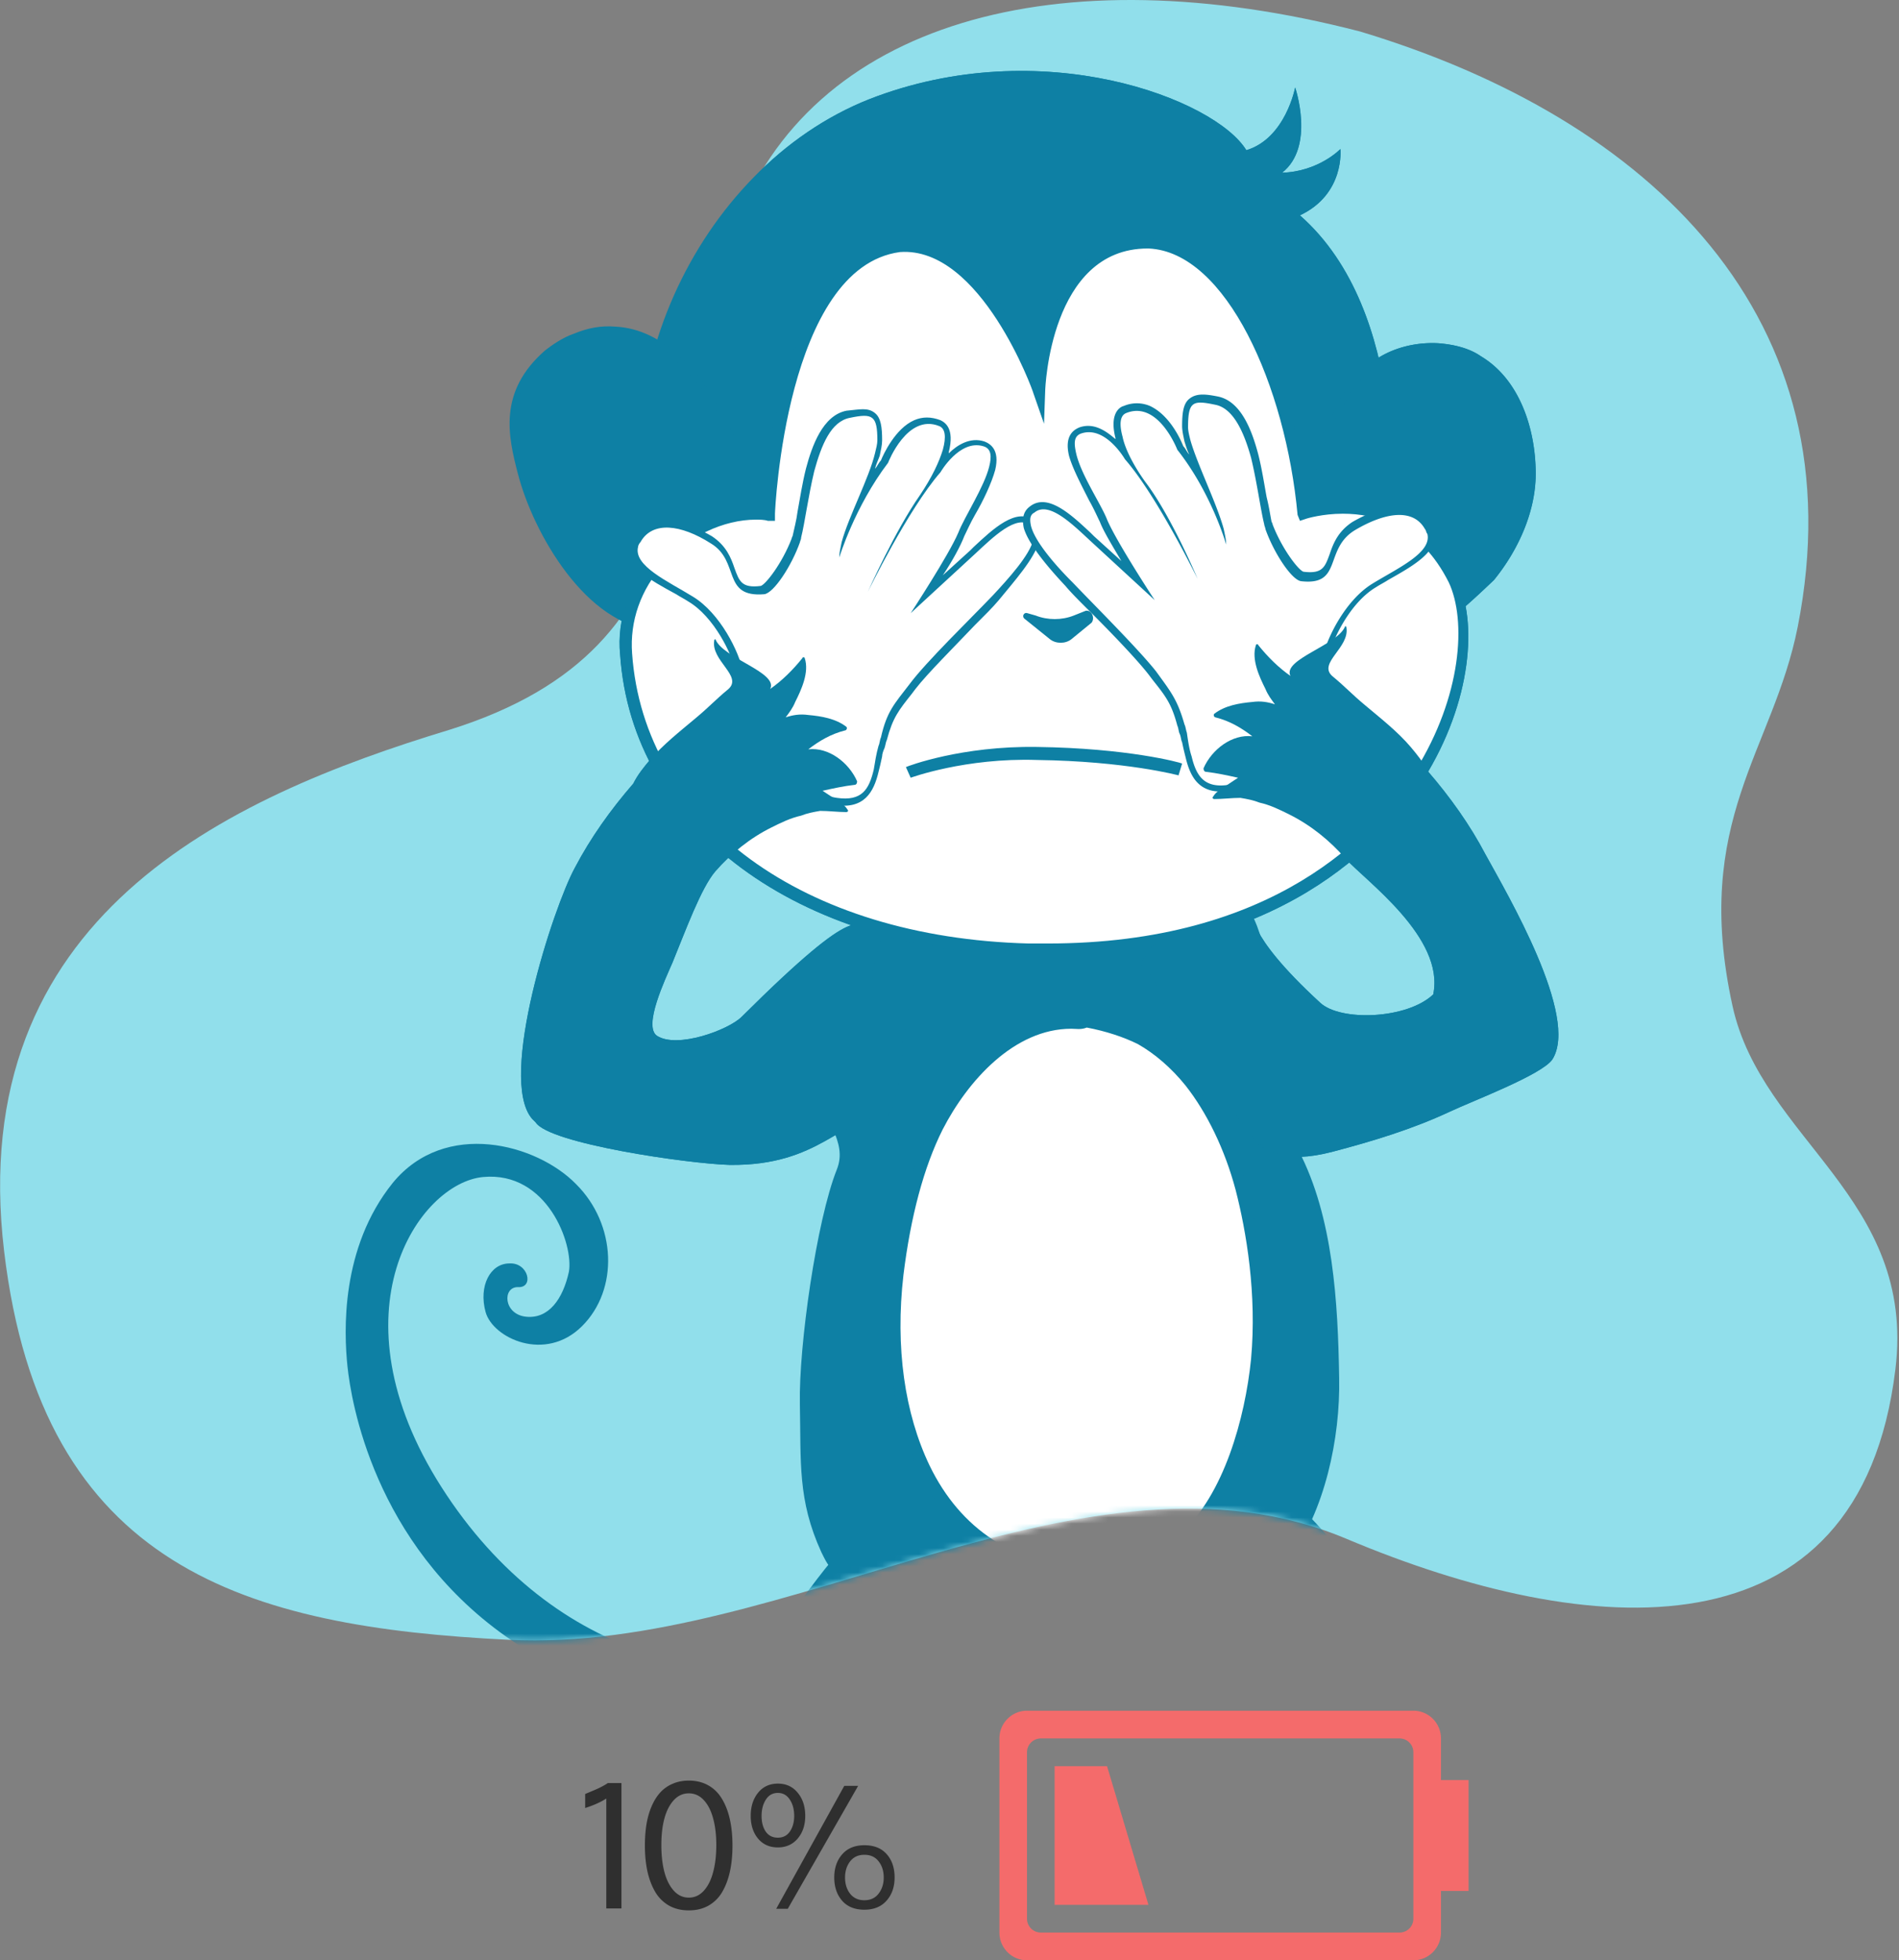 <svg width="311" height="321" viewBox="0 0 311 321" fill="none" xmlns="http://www.w3.org/2000/svg"><rect x="0" y="0" width="311" height="321" fill="#808080" stroke="none"/><path d="M222.754 5.163C173.128-7.695 132.563 3.62 120.292 37.334c-12.299 33.816-2.185 68.276-46.741 82.188C37.03 130.606-5.825 150.15.675 204.899c6.176 51.946 39.701 61.513 82.64 63.621 45.688 2.263 94.668-34.459 137.201-16.535 39.485 16.638 84.042 20.341 89.894-27.748 3.426-28.159-21.873-37.571-26.674-59.506-6.662-30.396 6.662-41.789 10.681-62.104 9.952-50.48-24.086-83.14-71.663-97.464z" fill="#91DFEB"/><mask id="a" maskUnits="userSpaceOnUse" x="0" y="0" width="311" height="269"><path d="M222.738 5.163C173.112-7.695 132.547 3.62 120.275 37.334c-12.298 33.816-2.184 68.276-46.74 82.188C37.015 130.606-5.841 150.15.659 204.899c6.176 51.946 39.701 61.513 82.64 63.621 45.688 2.263 94.667-34.459 137.201-16.535 39.485 16.638 84.042 20.341 89.894-27.748 3.426-28.159-21.873-37.571-26.674-59.506-6.662-30.396 6.662-41.789 10.68-62.104 9.953-50.48-24.085-83.14-71.662-97.464z" fill="#91DFEB"/></mask><g mask="url(#a)"><path d="M158.289 222.788c.195.776 6.824 33.541-15.402 44.98s-52.25 4.459-70.577-24.235c-18.327-28.694-3.704-49.826 6.824-50.796 10.528-.969 14.817 11.051 14.037 15.51-.975 4.46-3.314 7.756-7.019 7.368-3.704-.388-3.899-4.847-1.364-4.847 2.73.194 1.754-4.072-1.365-3.878-3.12 0-5.07 3.684-3.9 7.949 1.17 4.266 9.749 8.337 15.793 2.327 6.044-6.01 5.654-16.674-.975-23.266-6.434-6.591-21.446-10.663-30.024-.193-8.579 10.663-7.994 24.428-7.41 30.051.586 5.622 4.29 28.887 25.931 44.204 21.056 14.735 53.615 24.235 74.866-3.49 19.302-25.204 4.095-44.98 4.095-44.98l-3.51 3.296zm32.754 42.221c6.824 6.205 14.427 11.051 20.666 17.837 3.119 3.296 6.044 6.98 7.799 11.245v1.745c-.195 2.327-.78 4.459-1.56 6.592-1.56 4.265-3.704 8.337-6.044 12.214-2.145 3.878-4.679 7.561-7.214 11.245-1.169 1.745-2.534 3.49-3.704 5.235-1.365 1.745-2.535 3.683-3.899 5.428-.195.194 0 .388.195.388 1.364.194 2.924-.388 4.094-.775 1.365-.582 2.729-.97 4.094-1.551 0 .193-.195.581-.195.775-.585 1.939-1.365 3.684-2.339 5.429-.195.194.195.581.39.387 2.144-1.357 4.289-2.326 6.238-3.877.78-.582 1.365-1.163 2.145-1.745v1.745c0 .969-.195 2.133-.39 3.102-.195.582-.39 1.163-.39 1.939 0 .194.39.387.585.194 1.56-1.164 3.704-2.327 5.069-3.878l.585 1.163c.78 1.551 1.755 3.49 3.314 4.266.195 0 .39 0 .39-.194.585-2.327.585-4.653.975-6.786.78 3.296 1.95 6.592 4.484 8.918.195.194.585 0 .39-.387-.78-8.725 1.95-17.256 3.9-25.786.974-3.878 2.144-7.755 3.314-11.439.78-2.52 1.755-5.235 3.119-7.561 3.315-2.908 3.9-7.174 2.925-11.439-1.365-5.429-3.899-10.469-6.629-15.122-2.924-4.847-6.044-9.5-9.163-13.96-3.315-4.459-6.629-9.112-10.723-12.989l.195-.194c.195-.194 0-.194 0-.388h-.195c-3.51 2.908-6.629 6.01-9.943 8.918-3.51 2.908-7.214 5.623-11.308 7.949-.195 0-.195.194-.195.388-.195.194-.39.194-.585.194-.195 0-.195 0-.195.194-.975.194-.585.775-.195.581z" fill="#0E80A4"/><path d="M140.937 148.489c3.705-6.592 12.283-5.429 19.692-4.265l4.094.581c2.339.388 4.679 1.163 7.214 1.357 1.364.194 2.729 0 3.899-.387.39-.194 17.547-3.49 27.88 2.52 5.069 2.908 6.824 35.867 8.968 40.133 5.654 10.857 6.434 24.816 6.629 37.224.195 9.888-2.34 21.715-8.189 29.664-12.672 17.061-34.313 18.224-53.03 12.214-6.239-1.939-13.452-5.429-18.521-9.694-4.095-3.296-2.73 1.163-5.07-3.684-3.899-8.53-3.314-14.734-3.509-24.234-.195-9.5 2.73-30.051 6.044-38.388 1.95-4.847-2.73-8.143-2.145-13.184 0-1.551 2.925-24.429 6.044-29.857z" fill="#0E80A4"/><path d="M194.944 177.57c3.899 4.847 6.823 11.051 8.383 17.449 2.34 8.919 3.509 18.806 2.535 28.113-.975 10.275-4.68 22.877-11.698 29.081-4.095 3.684-8.969 4.653-13.843 5.235-11.503 1.163-22.811-4.265-28.854-16.673-4.68-9.694-5.654-20.745-4.485-31.796.975-8.337 2.925-16.868 6.434-24.041 5.264-10.276 14.233-18.419 24.371-16.868 2.924.388 6.044 1.357 8.773 2.715 3.315 1.357 6.044 3.877 8.384 6.785z" fill="#fff"/><path d="M177.201 258.417c-11.503 0-21.446-6.592-26.71-17.449-4.289-8.918-5.849-20.163-4.484-32.377 1.17-9.694 3.314-18.031 6.629-24.429 4.289-8.531 12.478-17.643 22.616-17.643.974 0 1.754 0 2.729.194 3.315.582 6.434 1.551 8.969 2.908 3.119 1.551 5.848 4.072 8.578 7.174 3.704 4.653 6.824 11.051 8.578 17.836 1.755 6.786 3.705 17.255 2.535 28.306-.975 10.082-4.679 23.072-12.088 29.664-4.289 3.877-9.748 5.041-14.427 5.428-.78.388-1.755.388-2.925.388zm-1.754-89.959c-9.359 0-16.962 8.53-21.057 16.479-3.119 6.205-5.264 14.347-6.433 23.847-1.365 11.827.195 22.684 4.289 31.215 5.069 10.469 14.037 16.285 24.955 16.285.975 0 1.95 0 2.925-.193 4.289-.388 9.358-1.358 13.257-5.041 7.019-6.204 10.528-18.806 11.503-28.5.975-10.664-.78-20.939-2.534-27.725-1.755-6.592-4.679-12.602-8.189-17.061-2.339-2.908-5.069-5.235-7.798-6.786-2.34-1.163-5.264-2.132-8.384-2.714-.975.388-1.755.194-2.534.194zm52.248-84.531s3.314-32.765-14.818-48.663c7.409-3.49 6.629-10.857 6.629-10.857s-3.509 3.683-9.553 3.877c5.459-4.265 2.145-13.959 2.145-13.959s-1.56 8.337-7.994 10.276c-5.069-8.337-33.534-19.388-61.804-8.337-28.269 11.245-45.621 48.276-33.923 78.327 0 0 81.885 10.469 119.318-10.664z" fill="#0E80A4"/><path d="M238.224 99.825s5.654-5.041 6.044-5.429c3.704-4.46 6.628-10.275 6.823-16.286.195-7.367-2.339-15.704-8.773-19.388-5.264-2.908-12.088-2.714-16.962.776-6.629 4.46-11.308 18.225-11.308 27.725-.195-.194 19.107-2.909 24.176 12.602z" fill="#0E80A4"/><path d="M237.833 100.407l-.195-.388c-3.314-10.082-13.257-12.214-18.716-12.408-2.925-.194-5.07.194-5.07.194h-.584v-.582c.195-9.5 4.874-23.46 11.697-28.112 2.925-2.133 6.824-3.102 10.529-2.908 2.534.193 5.069.775 7.018 2.132 6.824 4.072 9.164 12.99 8.969 19.97-.195 5.622-2.73 11.632-6.824 16.673 0 0-5.849 5.622-6.434 5.622l-.39-.193zm-12.478-40.52c-6.238 4.264-10.918 17.254-11.113 26.56.78 0 2.535-.194 4.68 0 5.654.388 15.597 2.327 19.496 12.602 1.365-1.163 5.069-4.459 5.459-4.847 4.094-4.846 6.434-10.663 6.629-16.091.195-6.786-1.95-15.123-8.579-19-1.949-1.164-4.289-1.745-6.628-1.94a16.431 16.431 0 0 0-9.944 2.715zm-114.639 42.264c-12.283 3.102-22.616-13.959-25.54-24.816-1.56-6.204-3.314-13.184 4.29-19.582.974-.775 2.924-1.939 4.483-2.714 10.528-4.265 18.522 3.49 23.396 12.02 5.069 8.531 7.799 17.643 3.314 25.786-1.754 3.296-3.704 6.98-9.943 9.112.195.194.195.194 0 .194z" fill="#0E80A4"/><path d="M84.786 77.529c-1.56-6.01-3.315-13.378 4.484-20.163.975-.776 2.924-2.133 4.679-2.715 2.34-.97 4.484-1.357 6.824-1.163 7.993.388 13.842 7.561 17.157 13.571 6.238 10.47 7.213 19.194 3.314 26.368v.194c-1.755 3.296-3.899 7.173-10.138 9.306l-.195-.194c-1.17.388-2.535.388-3.704.388-11.113-.582-19.887-15.704-22.421-25.592zm9.553-22.102c-1.755.775-3.51 1.938-4.484 2.714-7.409 6.204-5.654 13.184-4.095 19 4.095 16.286 15.208 24.429 21.447 24.816 1.169 0 2.339 0 3.509-.387h.195c5.849-1.94 7.798-5.429 9.553-8.725v-.194c3.704-6.785 2.535-15.122-3.314-25.398-3.315-5.622-8.969-12.602-16.377-12.99-2.145 0-4.29.388-6.434 1.164z" fill="#0E80A4"/><path d="M213.461 84.315s16.182-5.428 24.371 10.858c7.213 14.347-6.824 62.04-69.603 60.489-38.798-.969-63.948-21.326-65.703-48.469-1.364-14.347 13.063-24.429 23.396-22.878 0 0 1.755-41.102 21.446-43.816 14.233-.97 22.811 23.653 22.811 23.653s.585-24.622 17.937-24.235c13.062.388 23.201 21.715 25.345 44.398z" fill="#fff"/><path d="M171.35 156.632h-3.119c-37.823-1.164-64.728-20.939-66.678-49.439-.585-5.817 1.56-11.633 5.654-16.286 4.679-5.235 11.698-8.143 17.742-7.755.39-6.592 3.509-41.102 22.226-43.623h.974c10.918 0 18.327 13.766 21.447 20.745 1.169-7.173 4.874-21.132 18.326-21.132h.195c14.038.387 23.981 22.877 26.125 44.204 1.17-.194 3.12-.582 5.264-.582 5.849 0 13.843 2.133 19.107 12.214 3.314 6.592 2.534 19.776-5.459 32.572-6.629 10.663-23.786 29.082-61.804 29.082zm-47.571-71.541c-5.264 0-11.113 2.714-15.012 7.173-3.9 4.265-5.654 9.5-5.264 14.735 1.949 27.53 28.075 46.531 64.923 47.5h3.119c37.043 0 53.615-17.837 60.244-28.306 7.604-12.215 8.384-24.623 5.459-30.827-4.679-9.306-11.893-11.245-17.352-11.245-3.314 0-5.849.776-5.849.776l-1.169.387-.39-.969c-1.95-21.133-11.698-43.04-24.371-43.622h-.195c-15.987 0-16.767 23.071-16.767 23.265l-.195 5.428-1.754-5.04c0-.194-8.579-24.041-21.836-23.072-18.717 2.52-20.472 42.46-20.472 42.847v1.163h-1.169c-.585-.193-1.365-.193-1.95-.193z" fill="#0E80A4"/><path d="M192.601 74.427c.585 1.164 1.56 1.551 2.34.97.78-.776.78-2.327.195-3.49-.585-1.163-1.56-1.551-2.34-.97-.585.776-.78 2.327-.195 3.49z" fill="#FFFAED"/><path d="M177.785 100.02l-1.95.775c-1.949.776-4.289.776-6.238 0l-1.365-.388c-.585-.193-.975.582-.39.97l4.094 3.296c.975.775 2.535.775 3.509 0l3.315-2.715c.585-.775 0-2.132-.975-1.938zm-28.659 27.336l-.78-1.745c.39-.194 9.164-3.49 21.446-3.296 14.818.194 23.396 2.521 23.786 2.715l-.585 1.938s-8.578-2.326-23.201-2.52c-11.698-.388-20.666 2.908-20.666 2.908z" fill="#0E80A4"/><path d="M103.696 89.356c-.78 3.102 3.315 5.428 7.214 7.561.585.388 1.365.775 1.95 1.163 4.484 2.521 7.408 8.919 7.993 11.827.39 1.939 2.535 3.102 4.094 4.071.975.582 1.95 1.164 2.145 1.551.195 1.551-.39 7.562-.39 7.562v.387c.195.194 4.289 6.786 9.748 7.562 4.679.775 5.849-2.133 6.629-5.041.195-.776.39-1.551.585-2.521.195-.387.195-.969.39-1.357.195-.581.195-.969.39-1.357.975-3.684 1.949-4.847 4.094-7.755l.585-.776c1.95-2.52 6.434-6.979 9.748-10.469 1.56-1.551 2.73-2.908 3.899-3.878 2.925-2.908 6.239-6.785 6.824-9.306.39-1.55-.195-2.326-.78-2.714-2.534-2.133-6.239 1.357-9.163 4.265l-.585.582-7.409 6.786c1.95-3.102 4.68-7.368 5.654-9.694.39-.97.975-2.133 1.755-3.49 1.365-2.52 2.73-5.235 3.314-7.367.78-2.715-.389-3.684-1.364-3.878-4.095-1.163-7.214 3.684-7.604 4.46.585-1.164.975-2.327 1.365-3.297.585-2.326.195-4.071-.975-4.459-1.365-.582-2.729-.582-3.899 0-3.12 1.357-4.874 5.623-5.069 6.204-1.56 2.133-3.12 4.266-4.095 6.398 0-.194.195-.388.195-.581 1.17-2.52 2.145-5.041 2.535-7.174.195-.97.39-1.745.39-2.326 0-1.94-.195-3.296-.975-4.072-.975-.775-2.34-.582-4.094-.194-2.73.582-4.679 3.296-6.239 9.112-.585 2.327-.975 4.654-1.365 6.786-.195 1.551-.585 2.908-.78 3.878 0 .194-.195.581-.195.775-1.364 3.878-4.289 8.143-5.459 8.143-3.509.388-4.094-1.163-4.874-3.296-.585-1.55-1.365-3.684-3.509-5.04-3.704-2.133-6.824-2.909-9.163-2.327-1.365.388-2.34 1.163-3.12 2.52-.195.194-.39.582-.39.776z" fill="#fff"/><path d="M169.205 88.386c-.585 2.52-4.095 6.398-6.629 9.113-3.509 3.683-10.918 10.857-13.648 14.54-2.534 3.296-3.704 4.46-4.679 8.725-.195.388-.195.969-.39 1.357-.39 1.357-.585 2.714-.779 3.878-.78 3.295-1.95 5.234-6.044 4.653-5.459-.776-9.554-7.368-9.554-7.368s.585-6.01.39-7.755c-.195-1.745-5.654-2.52-6.239-5.622-.584-3.102-3.704-9.5-8.188-12.215-4.094-2.52-9.748-5.04-8.968-8.142 0-.194.195-.582.389-.776 1.95-3.49 6.629-2.908 11.503.194 4.875 2.908 1.755 8.918 8.774 8.337 1.56-.194 4.484-4.653 5.849-8.531 0-.194.195-.388.195-.775.585-2.327 1.169-6.786 2.144-10.858 1.17-4.265 2.73-8.142 5.849-8.724 3.705-.776 4.484-.388 4.484 3.683 0 .582-.195 1.358-.39 2.133-.974 4.072-4.289 10.276-5.459 14.541-.194.97-.389 1.745-.389 2.52 0 0 2.534-8.336 7.993-15.51 0 0 3.12-8.143 8.384-6.01.974.388 1.169 1.745.584 3.877-.584 1.94-1.754 4.46-3.704 7.368-4.094 5.816-8.578 15.898-8.578 15.898s6.628-13.572 11.893-19.582c0 0 3.119-5.428 7.018-4.265 1.365.388 1.365 1.745.975 3.296-.78 3.296-4.094 8.337-5.069 10.857-1.56 3.684-7.799 13.184-7.799 13.184l10.528-9.694c2.925-2.714 6.824-6.592 9.164-4.653.39.581.585 1.357.39 2.326zm.975.194c.389-1.745-.195-2.714-.78-3.296-2.925-2.326-6.824 1.357-9.943 4.265l-.585.582-4.485 4.072c1.56-2.327 2.925-4.847 3.51-6.398.39-.776.975-2.133 1.754-3.49 1.365-2.327 2.73-5.235 3.315-7.367.78-3.296-.78-4.266-1.755-4.654-2.339-.775-4.484.582-5.849 1.94v-.195c.975-3.877-.585-4.847-1.364-5.234-1.56-.582-2.925-.582-4.29 0-3.119 1.357-5.069 5.622-5.459 6.591-.39.388-.585.97-.975 1.358.195-.776.585-1.551.78-2.133.195-.97.39-1.745.39-2.52 0-2.133-.195-3.684-1.17-4.46-1.169-.97-2.534-.581-4.679-.387-3.899.775-5.654 5.816-6.628 9.5-.585 2.326-.975 4.846-1.365 6.98-.195 1.55-.585 2.907-.78 3.877 0 .194-.195.388-.195.581-1.56 4.072-4.289 7.562-5.069 7.756-3.12.387-3.509-.776-4.289-2.909-.585-1.745-1.365-3.683-3.705-5.234-3.704-2.133-7.018-3.102-9.553-2.327-1.56.388-2.729 1.357-3.509 2.714-.195.388-.39.582-.39.97-.975 3.49 3.314 5.816 7.603 8.143.585.387 1.365.775 1.95 1.163 4.289 2.52 7.214 8.724 7.799 11.439.39 2.132 2.729 3.49 4.484 4.459.78.388 1.755.969 1.755 1.163.194 1.163-.195 5.041-.39 7.561 0 .194 0 .388.195.776.195.194 4.484 6.98 10.138 7.949 4.874.775 6.434-2.133 7.213-5.429.195-.775.39-1.551.585-2.52 0-.388.195-.969.39-1.357.195-.582.195-.97.39-1.357.975-3.684 1.95-4.847 4.094-7.562l.585-.775c1.95-2.521 6.434-6.98 9.748-10.47 1.56-1.551 2.925-2.908 3.9-4.071 2.534-3.102 5.849-6.786 6.629-9.694z" fill="#0E80A4"/><path d="M143.859 161.284c-3.314.388 2.535-9.888-.78-9.5-3.119.388-1.559-5.235-21.641 14.735-2.144 2.133-10.528 5.235-13.842 3.102-2.34-1.551 1.365-9.306 2.535-12.02 2.144-5.235 4.679-12.215 7.018-14.929 2.535-2.908 5.654-5.429 9.164-7.174 1.559-.775 3.119-1.551 4.874-1.938.974-.388 1.949-.582 3.119-.776 1.365 0 2.925.194 4.289.194.195 0 .39-.194.195-.388-.585-.969-1.559-1.357-2.339-1.938l-1.755-1.164c1.755-.388 3.509-.775 5.264-.969.195 0 .39-.194.39-.582-1.365-3.102-4.679-5.622-7.994-5.234 1.755-1.358 3.705-2.521 6.044-3.103.195 0 .39-.387.195-.581-1.754-1.357-4.094-1.745-6.239-1.939-1.364-.194-2.534 0-3.704.388.585-.776 1.17-1.551 1.56-2.521.975-1.938 2.339-4.847 1.56-7.173 0-.194-.39-.194-.39 0-1.56 1.939-3.315 3.684-5.264 5.041 1.364-2.715-7.799-5.041-8.969-8.143 0 0-.195 0-.195.194-.585 3.296 4.679 5.816 2.34 7.949-2.34 1.939-3.12 2.908-5.459 4.847-2.535 2.132-5.264 4.265-7.409 6.785-.975 1.164-1.949 2.327-2.729 3.878-3.705 4.265-7.019 8.918-9.554 13.765-3.509 6.398-12.672 34.511-7.018 41.102l.585.582c2.144 3.49 24.955 6.786 31.779 6.98 14.817.194 18.326-7.949 25.15-7.755 3.705 0 2.535-22.296 6.239-22.49-.195.387-4.289.387-7.019.775zm19.108 106.439l-.195-.193c-.195 0-.39-.194-.585-.194 0-.194 0-.194-.195-.388-4.095-2.327-7.799-5.041-11.308-7.949-3.315-2.908-6.629-6.204-9.943-8.918h-.195c-.195 0-.195.193 0 .387l.195.194c-4.095 3.878-7.409 8.531-10.723 12.99-3.315 4.459-6.434 9.306-9.164 13.959-2.924 4.653-5.459 9.694-6.629 15.123-.974 4.265-.389 8.53 2.925 11.438 1.365 2.327 2.339 5.041 3.119 7.562 1.365 3.683 2.34 7.561 3.315 11.439 2.144 8.336 4.874 17.061 3.899 25.785 0 .194.195.582.39.388 2.534-2.326 3.704-5.622 4.484-8.918.39 2.326.585 4.653.975 6.785 0 .194.195.194.39.194 1.56-.775 2.534-2.714 3.314-4.265l.585-1.163c1.365 1.551 3.51 2.714 5.069 3.877.195.194.585 0 .585-.194 0-.581-.195-1.357-.39-1.938-.39-.97-.39-2.133-.39-3.102v-1.745c.585.581 1.365 1.163 2.145 1.745 1.95 1.551 4.094 2.52 6.239 3.877.195.194.585-.194.39-.388-.975-1.745-1.95-3.489-2.34-5.428 0-.194-.195-.582-.195-.776 1.365.582 2.73 1.164 4.094 1.551 1.365.582 2.73.97 4.095.776.195 0 .39-.388.195-.388-1.56-1.551-2.73-3.49-3.9-5.429-1.169-1.744-2.534-3.489-3.704-5.234-2.535-3.684-5.069-7.368-7.214-11.245-2.339-3.878-4.289-7.949-6.044-12.214-.779-2.133-1.364-4.266-1.559-6.592v-1.745c1.754-4.266 4.679-7.949 7.798-11.245 6.239-6.592 13.843-11.633 20.666-17.837h.195c-.195.194 0-.388-.389-.582z" fill="#0E80A4"/><path d="M234.129 87.224c.78 3.102-3.315 5.428-7.214 7.56-.585.388-1.365.776-1.95 1.164-4.484 2.52-7.408 8.918-7.993 11.827-.39 1.938-2.535 3.102-4.094 4.071-.975.582-1.95 1.163-2.145 1.551-.195 1.551.39 7.561.39 7.561v.388c-.195.194-4.289 6.786-9.748 7.561-4.679.776-5.849-2.132-6.629-5.041a50.709 50.709 0 0 1-.585-2.52c-.195-.388-.195-.969-.39-1.357-.195-.582-.195-.97-.39-1.357-.975-3.684-1.95-4.847-4.094-7.755l-.585-.776c-1.95-2.52-6.434-6.98-9.748-10.47-1.56-1.55-2.73-2.907-3.9-3.877-2.729-2.908-6.043-6.592-6.823-9.306-.39-1.551.195-2.326.78-2.714 2.534-2.133 6.238 1.357 9.163 4.265l.585.582 7.408 6.785c-1.949-3.102-4.679-7.367-5.654-9.694-.389-.969-.974-2.132-1.754-3.49-1.365-2.714-2.73-5.428-3.315-7.56-.779-2.715.39-3.684 1.365-3.878 4.094-1.163 7.214 3.684 7.604 4.46-.585-1.164-.975-2.328-1.365-3.297-.585-2.326-.195-4.071.975-4.459 1.365-.582 2.729-.582 3.899 0 3.12 1.357 4.874 5.622 5.069 6.204 1.56 2.133 3.12 4.265 4.094 6.398 0-.194-.195-.388-.195-.582-1.169-2.52-2.144-5.04-2.534-7.173-.195-.97-.39-1.745-.39-2.327 0-1.938.195-3.296.975-4.071.975-.776 2.339-.582 4.094-.194 2.73.582 4.679 3.296 6.239 9.112.585 2.327.975 4.653 1.365 6.786.195 1.551.585 2.908.78 3.878 0 .194.195.581.195.775 1.364 3.878 4.289 8.143 5.459 8.143 3.509.388 4.094-1.163 4.874-3.296.585-1.551 1.364-3.684 3.509-5.04 3.704-2.133 6.824-2.909 9.163-2.327 1.365.388 2.34 1.163 3.12 2.52.195.388.39.582.39.97z" fill="#fff"/><path d="M168.816 86.06c-.195-.97-.195-1.745.585-2.133 2.339-1.938 6.239 1.94 9.163 4.653l10.528 9.694s-6.239-9.5-7.798-13.183c-.975-2.52-4.29-7.368-5.069-10.858-.39-1.745-.39-2.908.974-3.296 3.9-1.163 7.019 4.266 7.019 4.266 5.264 6.01 11.893 19.581 11.893 19.581s-4.289-10.275-8.579-15.898c-1.949-2.714-3.314-5.428-3.704-7.367-.585-2.133-.39-3.49.585-3.877 5.264-2.133 8.383 6.01 8.383 6.01 5.654 7.173 7.994 15.51 7.994 15.51 0-.776-.195-1.551-.39-2.52-1.17-4.266-4.289-10.47-5.459-14.541-.195-.776-.39-1.551-.39-2.133 0-4.265.78-4.46 4.484-3.684 2.925.582 4.679 4.46 5.849 8.725.975 4.071 1.56 8.53 2.145 10.857 0 .194.195.582.195.776 1.365 3.877 4.289 8.336 5.849 8.53 6.824.776 3.704-5.234 8.773-8.337 4.874-2.908 9.553-3.683 11.503-.193.195.194.195.581.39.775.78 3.102-4.874 5.623-8.968 8.143-4.485 2.714-7.604 9.112-8.189 12.214-.585 3.102-6.044 3.878-6.239 5.623-.195 1.745.39 7.755.39 7.755s-4.094 6.592-9.553 7.367c-3.899.582-5.264-1.357-6.044-4.653-.39-1.163-.585-2.52-.78-3.877-.195-.582-.195-.97-.39-1.358-1.17-4.071-2.144-5.234-4.679-8.724-2.924-3.684-10.138-10.857-13.647-14.54-2.925-2.909-6.239-6.787-6.824-9.307zm-1.17.388c.78 2.714 4.094 6.592 6.824 9.5.975 1.163 2.339 2.52 3.899 4.071 3.509 3.49 7.799 7.949 9.748 10.47l.585.775c2.145 2.714 3.12 3.878 4.094 7.561.195.388.195.97.39 1.357.195.388.195.97.39 1.358.195.969.39 1.745.585 2.52.78 3.296 2.34 6.204 7.214 5.429 5.849-.97 9.943-7.562 10.138-7.949.195-.194.195-.388.195-.776-.195-2.326-.585-6.398-.39-7.561.195-.194 1.17-.776 1.755-1.163 1.754-.97 3.899-2.133 4.484-4.46.585-2.714 3.509-8.918 7.799-11.438.584-.388 1.364-.776 1.949-1.164 4.094-2.326 8.384-4.653 7.604-8.142 0-.388-.195-.582-.39-.97-.78-1.357-1.95-2.326-3.51-2.714-2.534-.582-5.848.194-9.553 2.326-2.339 1.551-3.119 3.49-3.704 5.235-.78 2.133-1.17 3.296-4.289 2.908-.78-.194-3.51-3.683-5.069-7.755 0-.194-.195-.388-.195-.582-.195-.969-.39-2.326-.78-3.877-.39-2.133-.78-4.653-1.365-6.98-.975-3.683-2.729-8.724-6.629-9.5-1.949-.387-3.509-.581-4.679.388-.975.776-1.17 2.327-1.17 4.46 0 .775.195 1.55.39 2.52.195.581.39 1.357.78 2.132-.39-.387-.585-.97-.975-1.357-.39-.97-2.144-5.04-5.459-6.592a5.49 5.49 0 0 0-4.289 0c-.78.194-2.339 1.358-1.365 5.235v.194c-1.559-1.357-3.509-2.714-5.849-1.939-.974.388-2.534 1.357-1.754 4.653.585 2.133 2.144 5.041 3.314 7.368.78 1.357 1.365 2.714 1.755 3.49.585 1.55 2.144 4.07 3.509 6.397l-4.484-4.071-.585-.582c-3.119-2.908-7.019-6.592-9.943-4.265-.78.582-1.365 1.551-.975 3.49z" fill="#0E80A4"/><path d="M190.068 154.693c3.314.388 10.528-4.071 14.622-5.041.975-.194-1.365 2.715 11.503 14.541 3.314 3.102 14.232 2.714 18.521-1.357 1.95-9.306-11.113-18.612-14.427-22.296-2.535-2.908-5.654-5.428-9.163-7.173-1.56-.776-3.12-1.551-4.874-1.939-.975-.388-1.95-.582-3.12-.776-1.365 0-2.924.194-4.289.194-.195 0-.39-.194-.195-.388.585-.969 1.56-1.357 2.34-1.938l1.754-1.164c-1.754-.387-3.509-.775-5.264-.969-.195 0-.39-.194-.39-.582 1.365-3.102 4.679-5.622 7.994-5.234-1.755-1.357-3.705-2.521-6.044-3.102-.195 0-.39-.388-.195-.582 1.755-1.357 4.094-1.745 6.239-1.939 1.365-.194 2.534 0 3.704.388-.585-.776-1.17-1.551-1.56-2.52-.974-1.939-2.339-4.847-1.559-7.174 0-.194.39-.194.39 0 1.559 1.939 3.314 3.684 5.264 5.041-1.365-2.714 7.798-5.041 8.968-8.143 0 0 .195 0 .195.194.585 3.296-4.679 5.816-2.34 7.949 2.34 1.939 3.12 2.908 5.459 4.847 2.535 2.133 5.264 4.265 7.409 6.786.975 1.163 1.95 2.326 2.73 3.877 3.704 4.265 7.018 8.919 9.553 13.765 3.509 6.398 15.402 26.562 10.918 33.541-1.755 2.521-13.063 6.786-16.767 8.531-6.239 2.908-12.673 4.847-19.302 6.592-15.792 4.071-12.867-8.337-19.691-8.143-3.704 0-8.188-21.908-11.698-22.102.39.194.585-4.072 3.315-3.684z" fill="#0E80A4"/></g><path d="M227.712 83.927s3.315-32.765-14.817-48.663c7.408-3.49 6.629-10.857 6.629-10.857s-3.51 3.684-9.554 3.878c5.459-4.266 2.145-13.96 2.145-13.96s-1.56 8.337-7.994 10.276c-5.069-8.337-33.533-19.388-61.803-8.337-28.27 11.245-45.622 48.276-33.924 78.327 0 0 81.885 10.469 119.318-10.663z" fill="#0E80A4"/><path d="M238.242 99.825s5.654-5.041 6.044-5.429c3.704-4.459 6.629-10.275 6.824-16.285.195-7.368-2.34-15.705-8.774-19.388-5.264-2.908-12.088-2.715-16.962.775-6.628 4.46-11.308 18.225-11.308 27.725-.195-.194 19.107-2.908 24.176 12.602z" fill="#0E80A4"/><path d="M237.851 100.407l-.195-.388c-3.315-10.082-13.258-12.214-18.717-12.408-2.924-.194-5.069.194-5.069.194h-.585v-.582c.195-9.5 4.874-23.46 11.698-28.112 2.924-2.133 6.824-3.102 10.528-2.908 2.535.194 5.069.775 7.019 2.132 6.824 4.072 9.163 12.99 8.968 19.97-.195 5.622-2.729 11.632-6.824 16.673 0 0-5.849 5.623-6.433 5.623l-.39-.194zm-12.478-40.52c-6.239 4.265-10.918 17.254-11.113 26.56.78 0 2.535-.193 4.679 0 5.654.388 15.597 2.327 19.497 12.603 1.364-1.164 5.069-4.46 5.459-4.847 4.094-4.847 6.433-10.663 6.628-16.092.195-6.786-1.949-15.123-8.578-19-1.95-1.163-4.289-1.745-6.629-1.939a16.427 16.427 0 0 0-9.943 2.714zm-114.64 42.265c-12.283 3.102-22.616-13.96-25.54-24.817-1.56-6.204-3.315-13.183 4.289-19.581.975-.776 2.924-1.94 4.484-2.715 10.528-4.265 18.522 3.49 23.396 12.02 5.069 8.531 7.798 17.644 3.314 25.787-1.754 3.295-3.704 6.98-9.943 9.112.195.194.195.194 0 .194z" fill="#0E80A4"/><path d="M84.803 77.53c-1.56-6.011-3.314-13.378 4.484-20.164.975-.776 2.925-2.133 4.68-2.714 2.339-.97 4.484-1.358 6.823-1.164 7.994.388 13.843 7.562 17.157 13.572 6.239 10.47 7.214 19.194 3.314 26.367v.194c-1.754 3.296-3.899 7.174-10.138 9.306l-.195-.194c-1.17.388-2.534.388-3.704.388-11.113-.582-19.886-15.704-22.421-25.592zm9.553-22.103c-1.754.776-3.51 1.939-4.484 2.715-7.409 6.204-5.654 13.183-4.094 19 4.094 16.285 15.207 24.428 21.446 24.816 1.17 0 2.339 0 3.509-.388h.195c5.849-1.939 7.799-5.428 9.553-8.724v-.194c3.705-6.786 2.535-15.123-3.314-25.398-3.314-5.623-8.968-12.602-16.377-12.99-2.145 0-4.29.388-6.434 1.163z" fill="#0E80A4"/><path d="M213.479 84.316s16.182-5.429 24.371 10.857c7.213 14.347-6.824 62.041-69.603 60.49-38.797-.97-63.948-21.327-65.703-48.47-1.364-14.347 13.063-24.428 23.396-22.877 0 0 1.755-41.102 21.446-43.817 14.233-.97 22.811 23.653 22.811 23.653s.585-24.622 17.937-24.234c13.062.387 23.201 21.714 25.345 44.398z" fill="#fff"/><path d="M171.368 156.632h-3.12c-37.823-1.163-64.728-20.939-66.678-49.439-.585-5.816 1.56-11.633 5.654-16.286 4.679-5.234 11.698-8.143 17.742-7.755.39-6.592 3.509-41.102 22.226-43.622h.975c10.918 0 18.326 13.765 21.446 20.745 1.17-7.174 4.874-21.133 18.327-21.133h.194c14.038.388 23.981 22.877 26.126 44.204 1.17-.194 3.119-.582 5.264-.582 5.849 0 13.842 2.133 19.106 12.215 3.315 6.592 2.535 19.775-5.459 32.571-6.629 10.663-23.785 29.082-61.803 29.082zm-47.572-71.541c-5.264 0-11.113 2.714-15.012 7.173-3.899 4.266-5.654 9.5-5.264 14.735 1.95 27.531 28.075 46.531 64.923 47.5h3.12c37.043 0 53.615-17.837 60.244-28.306 7.603-12.214 8.383-24.622 5.459-30.827-4.68-9.306-11.893-11.245-17.352-11.245-3.315 0-5.849.776-5.849.776l-1.17.388-.39-.97c-1.95-21.132-11.698-43.04-24.371-43.622h-.194c-15.988 0-16.767 23.071-16.767 23.265l-.195 5.429-1.755-5.041c0-.194-8.578-24.04-21.836-23.072-18.717 2.52-20.471 42.46-20.471 42.847v1.164h-1.17c-.585-.194-1.365-.194-1.95-.194z" fill="#0E80A4"/><path d="M192.619 74.427c.584 1.164 1.559 1.551 2.339.97.78-.776.78-2.327.195-3.49-.585-1.163-1.56-1.551-2.34-.97-.584.776-.779 2.327-.194 3.49z" fill="#FFFAED"/><path d="M177.801 100.019l-1.949.776c-1.95.775-4.289.775-6.239 0l-1.365-.388c-.585-.194-.975.582-.39.97l4.094 3.296c.975.775 2.535.775 3.51 0l3.314-2.715c.585-.775 0-2.132-.975-1.939zm-28.659 27.337l-.78-1.745c.39-.194 9.163-3.49 21.446-3.296 14.817.194 23.396 2.521 23.786 2.715l-.585 1.938s-8.579-2.326-23.201-2.52c-11.698-.388-20.666 2.908-20.666 2.908z" fill="#0E80A4"/><path d="M103.716 89.356c-.78 3.102 3.314 5.429 7.214 7.562.585.387 1.364.775 1.949 1.163 4.484 2.52 7.409 8.918 7.994 11.826.39 1.939 2.534 3.102 4.094 4.072.975.581 1.95 1.163 2.145 1.551.195 1.551-.39 7.561-.39 7.561v.388c.195.194 4.289 6.786 9.748 7.561 4.679.776 5.849-2.133 6.629-5.041.195-.775.39-1.551.585-2.52.195-.388.195-.97.39-1.357.195-.582.195-.97.39-1.358.974-3.683 1.949-4.846 4.094-7.755l.585-.775c1.949-2.521 6.433-6.98 9.748-10.47 1.56-1.551 2.729-2.908 3.899-3.877 2.925-2.908 6.239-6.786 6.824-9.306.39-1.551-.195-2.327-.78-2.715-2.534-2.132-6.239 1.358-9.163 4.266l-.585.581-7.409 6.786c1.95-3.102 4.679-7.367 5.654-9.694.39-.97.975-2.132 1.755-3.49 1.365-2.52 2.729-5.234 3.314-7.367.78-2.714-.39-3.684-1.365-3.877-4.094-1.164-7.213 3.683-7.603 4.459.585-1.163.975-2.327 1.365-3.296.585-2.327.195-4.072-.975-4.46-1.365-.581-2.73-.581-3.899 0-3.12 1.358-4.875 5.623-5.07 6.205-1.559 2.132-3.119 4.265-4.094 6.398 0-.194.195-.388.195-.582 1.17-2.52 2.145-5.04 2.535-7.173.195-.97.39-1.745.39-2.327 0-1.939-.195-3.296-.975-4.071-.975-.776-2.34-.582-4.094-.194-2.73.581-4.68 3.296-6.239 9.112-.585 2.327-.975 4.653-1.365 6.786-.195 1.55-.585 2.908-.78 3.877 0 .194-.195.582-.195.776-1.365 3.877-4.289 8.143-5.459 8.143-3.509.387-4.094-1.164-4.874-3.296-.585-1.551-1.365-3.684-3.509-5.041-3.705-2.133-6.824-2.908-9.164-2.327-1.364.388-2.339 1.164-3.119 2.52-.195.195-.39.582-.39.776z" fill="#fff"/><path d="M169.225 88.387c-.585 2.52-4.094 6.398-6.629 9.112-3.509 3.684-10.918 10.857-13.647 14.541-2.535 3.296-3.705 4.459-4.679 8.725-.195.387-.195.969-.39 1.357-.39 1.357-.585 2.714-.78 3.877-.78 3.296-1.95 5.235-6.044 4.653-5.459-.775-9.553-7.367-9.553-7.367s.585-6.01.39-7.755c-.195-1.745-5.654-2.521-6.239-5.623-.585-3.102-3.705-9.5-8.189-12.214-4.094-2.52-9.748-5.04-8.968-8.143 0-.194.195-.581.39-.775 1.949-3.49 6.629-2.908 11.503.194 4.874 2.908 1.754 8.918 8.773 8.336 1.56-.194 4.484-4.653 5.849-8.53 0-.194.195-.388.195-.776.585-2.326 1.17-6.785 2.145-10.857 1.169-4.265 2.729-8.143 5.848-8.724 3.705-.776 4.485-.388 4.485 3.683 0 .582-.195 1.357-.39 2.133-.975 4.071-4.289 10.275-5.459 14.54-.195.97-.39 1.746-.39 2.521 0 0 2.534-8.337 7.993-15.51 0 0 3.12-8.143 8.384-6.01.975.387 1.17 1.745.585 3.877-.585 1.94-1.755 4.46-3.705 7.368-4.094 5.816-8.578 15.898-8.578 15.898s6.629-13.572 11.893-19.582c0 0 3.119-5.429 7.018-4.265 1.365.387 1.365 1.745.975 3.296-.78 3.295-4.094 8.336-5.069 10.857-1.559 3.683-7.798 13.183-7.798 13.183l10.528-9.694c2.924-2.714 6.823-6.591 9.163-4.652.39.581.585 1.357.39 2.326zm.975.194c.39-1.745-.195-2.714-.78-3.296-2.924-2.327-6.824 1.357-9.943 4.265l-.585.582-4.484 4.071c1.559-2.326 2.924-4.847 3.509-6.398.39-.775.975-2.132 1.755-3.49 1.365-2.326 2.729-5.234 3.314-7.367.78-3.296-.78-4.265-1.755-4.653-2.339-.775-4.484.582-5.848 1.939v-.194c.974-3.878-.585-4.847-1.365-5.235-1.56-.581-2.925-.581-4.289 0-3.12 1.357-5.07 5.623-5.459 6.592-.39.388-.585.97-.975 1.357.195-.775.585-1.55.78-2.132.195-.97.39-1.745.39-2.52 0-2.133-.195-3.684-1.17-4.46-1.17-.97-2.535-.582-4.679-.388-3.9.776-5.654 5.817-6.629 9.5-.585 2.327-.975 4.847-1.365 6.98-.195 1.551-.585 2.908-.78 3.878 0 .193-.195.387-.195.581-1.559 4.072-4.289 7.561-5.069 7.755-3.119.388-3.509-.775-4.289-2.908-.585-1.745-1.365-3.684-3.704-5.235-3.705-2.132-7.019-3.102-9.554-2.326-1.559.388-2.729 1.357-3.509 2.714-.195.388-.39.582-.39.97-.975 3.49 3.314 5.816 7.604 8.142.585.388 1.364.776 1.949 1.164 4.29 2.52 7.214 8.724 7.799 11.438.39 2.133 2.729 3.49 4.484 4.46.78.387 1.755.969 1.755 1.163.195 1.163-.195 5.041-.39 7.561 0 .194 0 .388.195.776.195.194 4.484 6.979 10.138 7.949 4.874.775 6.434-2.133 7.214-5.429.195-.775.39-1.551.585-2.52 0-.388.194-.97.389-1.358.195-.581.195-.969.39-1.357.975-3.683 1.95-4.847 4.095-7.561l.585-.775c1.949-2.521 6.433-6.98 9.748-10.47 1.559-1.551 2.924-2.908 3.899-4.071 2.535-3.102 5.849-6.786 6.629-9.694z" fill="#0E80A4"/><path d="M143.879 161.285c-3.315.387 2.534-9.888-.78-9.5-3.12.387-1.56-5.235-21.641 14.734-2.145 2.133-10.528 5.235-13.843 3.102-2.339-1.551 1.365-9.306 2.535-12.02 2.144-5.235 4.679-12.214 7.019-14.929 2.534-2.908 5.653-5.428 9.163-7.173 1.56-.776 3.119-1.551 4.874-1.939.975-.388 1.95-.581 3.119-.775 1.365 0 2.925.194 4.29.194.195 0 .39-.194.195-.388-.585-.97-1.56-1.357-2.34-1.939l-1.755-1.163c1.755-.388 3.51-.776 5.264-.97.195 0 .39-.194.39-.581-1.364-3.102-4.679-5.623-7.993-5.235 1.754-1.357 3.704-2.52 6.044-3.102.195 0 .39-.388.195-.582-1.755-1.357-4.095-1.745-6.239-1.938-1.365-.194-2.535 0-3.705.387.585-.775 1.17-1.551 1.56-2.52.975-1.939 2.34-4.847 1.56-7.174 0-.193-.39-.193-.39 0-1.56 1.939-3.314 3.684-5.264 5.041 1.365-2.714-7.799-5.041-8.968-8.143 0 0-.195 0-.195.194-.585 3.296 4.679 5.817 2.339 7.949-2.339 1.939-3.119 2.908-5.459 4.847-2.534 2.133-5.264 4.265-7.409 6.786-.974 1.163-1.949 2.326-2.729 3.877-3.704 4.266-7.019 8.919-9.553 13.766-3.51 6.398-12.673 34.51-7.019 41.102l.585.582c2.145 3.489 24.955 6.785 31.779 6.979 14.817.194 18.327-7.949 25.15-7.755 3.705 0 2.535-22.296 6.239-22.49-.195.388-4.289.388-7.018.776z" fill="#0E80A4"/><path d="M234.147 87.223c.78 3.102-3.315 5.429-7.214 7.561-.585.388-1.365.776-1.95 1.163-4.484 2.52-7.408 8.919-7.993 11.827-.39 1.939-2.535 3.102-4.094 4.071-.975.582-1.95 1.164-2.145 1.552-.195 1.551.39 7.561.39 7.561v.388c-.195.193-4.289 6.785-9.748 7.561-4.679.775-5.849-2.133-6.629-5.041-.195-.776-.39-1.551-.585-2.52-.195-.388-.195-.97-.39-1.358-.195-.581-.195-.969-.39-1.357-.975-3.683-1.949-4.847-4.094-7.755l-.585-.775c-1.95-2.521-6.434-6.98-9.748-10.47-1.56-1.55-2.73-2.908-3.899-3.877-2.73-2.909-6.044-6.592-6.824-9.306-.39-1.551.195-2.327.78-2.715 2.534-2.132 6.239 1.357 9.163 4.266l.585.581 7.409 6.786c-1.95-3.102-4.68-7.367-5.654-9.694-.39-.97-.975-2.133-1.755-3.49-1.365-2.714-2.73-5.428-3.315-7.561-.779-2.714.39-3.684 1.365-3.878 4.094-1.163 7.214 3.684 7.604 4.46-.585-1.164-.975-2.327-1.365-3.296-.585-2.327-.195-4.072.975-4.46 1.365-.581 2.729-.581 3.899 0 3.12 1.358 4.874 5.623 5.069 6.205 1.56 2.132 3.12 4.265 4.095 6.397 0-.193-.195-.387-.195-.581-1.17-2.52-2.145-5.04-2.535-7.174-.195-.969-.39-1.745-.39-2.326 0-1.939.195-3.296.975-4.072.975-.775 2.339-.581 4.094-.193 2.73.581 4.679 3.296 6.239 9.112.585 2.326.975 4.653 1.365 6.785.195 1.552.585 2.909.78 3.878 0 .194.195.582.195.776 1.364 3.877 4.289 8.142 5.459 8.142 3.509.388 4.094-1.163 4.874-3.295.585-1.552 1.364-3.684 3.509-5.041 3.704-2.133 6.824-2.908 9.163-2.327 1.365.388 2.34 1.163 3.12 2.52.195.388.39.582.39.97z" fill="#fff"/><path d="M168.832 86.06c-.194-.97-.194-1.745.585-2.133 2.34-1.939 6.239 1.939 9.164 4.653l10.528 9.694s-6.239-9.5-7.799-13.184c-.975-2.52-4.289-7.367-5.069-10.857-.39-1.745-.39-2.908.975-3.296 3.899-1.163 7.019 4.265 7.019 4.265 5.264 6.01 11.892 19.582 11.892 19.582s-4.289-10.276-8.578-15.898c-1.95-2.714-3.314-5.429-3.704-7.367-.585-2.133-.39-3.49.585-3.878 5.264-2.133 8.383 6.01 8.383 6.01 5.654 7.174 7.994 15.51 7.994 15.51 0-.775-.195-1.55-.39-2.52-1.17-4.265-4.29-10.47-5.459-14.54-.195-.776-.39-1.552-.39-2.133 0-4.266.78-4.46 4.484-3.684 2.924.582 4.679 4.46 5.849 8.724.975 4.072 1.56 8.531 2.144 10.858 0 .194.195.581.195.775 1.365 3.878 4.29 8.337 5.849 8.53 6.824.776 3.705-5.234 8.774-8.336 4.874-2.908 9.553-3.684 11.503-.194.195.194.195.582.39.776.779 3.102-4.875 5.622-8.969 8.142-4.484 2.715-7.603 9.113-8.188 12.215-.585 3.102-6.044 3.877-6.239 5.622-.195 1.745.39 7.755.39 7.755s-4.094 6.592-9.553 7.368c-3.9.581-5.264-1.357-6.044-4.653-.39-1.164-.585-2.521-.78-3.878-.195-.582-.195-.969-.39-1.357-1.17-4.071-2.145-5.235-4.679-8.725-2.925-3.683-10.138-10.857-13.648-14.54-2.924-2.909-6.239-6.786-6.824-9.306zm-1.169.387c.78 2.715 4.094 6.592 6.823 9.5.975 1.163 2.34 2.52 3.9 4.072 3.509 3.49 7.798 7.949 9.748 10.469l.585.776c2.144 2.714 3.119 3.877 4.094 7.561.195.388.195.969.39 1.357s.195.969.39 1.357c.195.97.39 1.745.585 2.521.78 3.295 2.339 6.204 7.214 5.428 5.848-.969 9.943-7.561 10.138-7.949.195-.194.195-.388.195-.775-.195-2.327-.585-6.398-.39-7.562.195-.193 1.169-.775 1.754-1.163 1.755-.969 3.9-2.133 4.485-4.459.584-2.714 3.509-8.918 7.798-11.439.585-.388 1.365-.775 1.95-1.163 4.094-2.327 8.383-4.653 7.603-8.143 0-.388-.195-.582-.39-.97-.779-1.356-1.949-2.326-3.509-2.714-2.534-.581-5.849.194-9.553 2.327-2.34 1.55-3.12 3.49-3.704 5.235-.78 2.132-1.17 3.296-4.29 2.908-.78-.194-3.509-3.684-5.069-7.755 0-.194-.195-.388-.195-.582-.195-.97-.39-2.327-.78-3.878-.39-2.132-.779-4.653-1.364-6.98-.975-3.683-2.73-8.724-6.629-9.5-1.95-.387-3.509-.58-4.679.389-.975.775-1.17 2.326-1.17 4.459 0 .775.195 1.55.39 2.52.195.582.39 1.357.78 2.133-.39-.388-.585-.97-.975-1.357-.39-.97-2.145-5.041-5.459-6.592a5.49 5.49 0 0 0-4.289 0c-.78.194-2.34 1.357-1.365 5.235v.193c-1.56-1.357-3.509-2.714-5.849-1.938-.975.387-2.535 1.357-1.755 4.653.585 2.132 2.145 5.04 3.315 7.367.78 1.357 1.364 2.714 1.754 3.49.585 1.55 2.145 4.071 3.51 6.398l-4.484-4.072-.585-.581c-3.12-2.908-7.019-6.592-9.943-4.266-.78.582-1.365 1.552-.975 3.49z" fill="#0E80A4"/><path d="M190.084 154.693c3.314.387 10.528-4.072 14.622-5.041.975-.194-1.365 2.714 11.503 14.541 3.314 3.102 14.232 2.714 18.522-1.357 1.949-9.307-11.113-18.613-14.428-22.296-2.534-2.909-5.654-5.429-9.163-7.174-1.56-.775-3.12-1.551-4.874-1.939-.975-.387-1.95-.581-3.12-.775-1.364 0-2.924.194-4.289.194-.195 0-.39-.194-.195-.388.585-.969 1.56-1.357 2.34-1.939l1.754-1.163c-1.754-.388-3.509-.776-5.264-.969-.195 0-.39-.194-.39-.582 1.365-3.102 4.68-5.623 7.994-5.235-1.755-1.357-3.704-2.52-6.044-3.102-.195 0-.39-.388-.195-.581 1.755-1.358 4.094-1.745 6.239-1.939 1.365-.194 2.534 0 3.704.387-.585-.775-1.17-1.551-1.559-2.52-.975-1.939-2.34-4.847-1.56-7.173 0-.194.39-.194.39 0 1.559 1.938 3.314 3.683 5.264 5.04-1.365-2.714 7.798-5.04 8.968-8.142 0 0 .195 0 .195.193.585 3.296-4.679 5.817-2.339 7.949 2.339 1.939 3.119 2.909 5.459 4.847 2.534 2.133 5.264 4.266 7.408 6.786.975 1.163 1.95 2.327 2.73 3.878 3.704 4.265 7.018 8.918 9.553 13.765 3.509 6.398 15.402 26.561 10.918 33.541-1.755 2.52-13.063 6.786-16.767 8.53-6.239 2.909-12.673 4.847-19.301 6.592-15.793 4.072-12.868-8.336-19.692-8.143-3.704 0-8.188-21.908-11.698-22.102.39.194.585-4.071 3.315-3.683z" fill="#0E80A4"/><path d="M99.546 291.972h2.229v20.538h-2.481v-17.998c-.944.604-2.098 1.121-3.463 1.551v-2.292c.15-.064.454-.193.912-.385s.799-.338 1.023-.439c.233-.101.523-.243.87-.426.345-.183.649-.366.91-.549zm16.514 20.058c-.925.531-2.009.796-3.252.796-1.243 0-2.332-.265-3.266-.796a6.168 6.168 0 0 1-2.257-2.265c-.561-.971-.982-2.087-1.262-3.35-.271-1.263-.407-2.668-.407-4.215 0-1.272.089-2.448.267-3.528.187-1.08.472-2.06.855-2.938.383-.879.855-1.625 1.416-2.238a5.81 5.81 0 0 1 2.033-1.414c.785-.339 1.658-.508 2.621-.508 1.196 0 2.252.256 3.168.769.926.512 1.673 1.245 2.243 2.196.58.943 1.014 2.06 1.304 3.35.29 1.282.435 2.718.435 4.311 0 1.547-.136 2.952-.407 4.215-.271 1.263-.687 2.379-1.247 3.35a6.068 6.068 0 0 1-2.244 2.265zm-.799-17.257c-.682-.742-1.5-1.112-2.453-1.112-.953 0-1.771.37-2.453 1.112-.682.732-1.196 1.73-1.542 2.993-.337 1.254-.505 2.704-.505 4.352 0 1.675.168 3.157.505 4.448.346 1.281.86 2.297 1.542 3.048.682.75 1.5 1.125 2.453 1.125.953 0 1.771-.375 2.453-1.125.683-.751 1.192-1.767 1.528-3.048.346-1.291.519-2.773.519-4.448 0-1.648-.173-3.098-.519-4.352-.336-1.263-.845-2.261-1.528-2.993zm26.3 7.386c1.579 0 2.799.49 3.659 1.469.86.97 1.289 2.242 1.289 3.816 0 1.538-.439 2.801-1.317 3.79-.87.988-2.08 1.482-3.631 1.482-1.57 0-2.785-.489-3.645-1.469-.86-.988-1.29-2.256-1.29-3.803 0-1.546.435-2.814 1.304-3.802.869-.989 2.079-1.483 3.631-1.483zm2.327 2.636c-.551-.714-1.327-1.071-2.327-1.071s-1.781.361-2.341 1.084c-.552.724-.827 1.602-.827 2.636 0 1.053.275 1.936.827 2.65.56.714 1.341 1.071 2.341 1.071 1 0 1.776-.362 2.327-1.085.561-.723.841-1.601.841-2.636 0-1.052-.28-1.935-.841-2.649zm-16.767 7.77l11.145-20.126h2.271l-11.523 20.126h-1.893zm.267-20.497c1.355 0 2.439.499 3.252 1.497.823.988 1.234 2.251 1.234 3.789 0 1.501-.411 2.736-1.234 3.707-.822.97-1.906 1.455-3.252 1.455-1.355 0-2.435-.481-3.239-1.442-.803-.97-1.205-2.21-1.205-3.72 0-1.529.402-2.792 1.205-3.789.813-.998 1.893-1.497 3.239-1.497zm0 1.524c-.841 0-1.496.366-1.963 1.098-.467.733-.701 1.62-.701 2.664 0 1.052.229 1.913.687 2.581.467.659 1.126.988 1.977.988.85 0 1.509-.338 1.976-1.016.468-.686.701-1.537.701-2.553 0-1.053-.238-1.941-.715-2.664-.476-.732-1.13-1.098-1.962-1.098z" fill="#2F2F2F"/><path fill-rule="evenodd" clip-rule="evenodd" d="M172.714 289.212v22.706h15.367l-6.779-22.706h-8.588zm-4.522-9.082c-2.492 0-4.517 2.035-4.517 4.541v31.788c0 2.509 2.025 4.541 4.517 4.541h63.276c2.497 0 4.522-2.032 4.522-4.541v-6.812h4.519v-18.164h-4.519v-6.812c0-2.506-2.025-4.541-4.522-4.541h-63.276zm2.262 4.541h58.758a2.262 2.262 0 0 1 2.256 2.271v27.246a2.262 2.262 0 0 1-2.256 2.271h-58.758a2.267 2.267 0 0 1-2.262-2.271v-27.246a2.267 2.267 0 0 1 2.262-2.271z" fill="#F46B6B"/></svg>